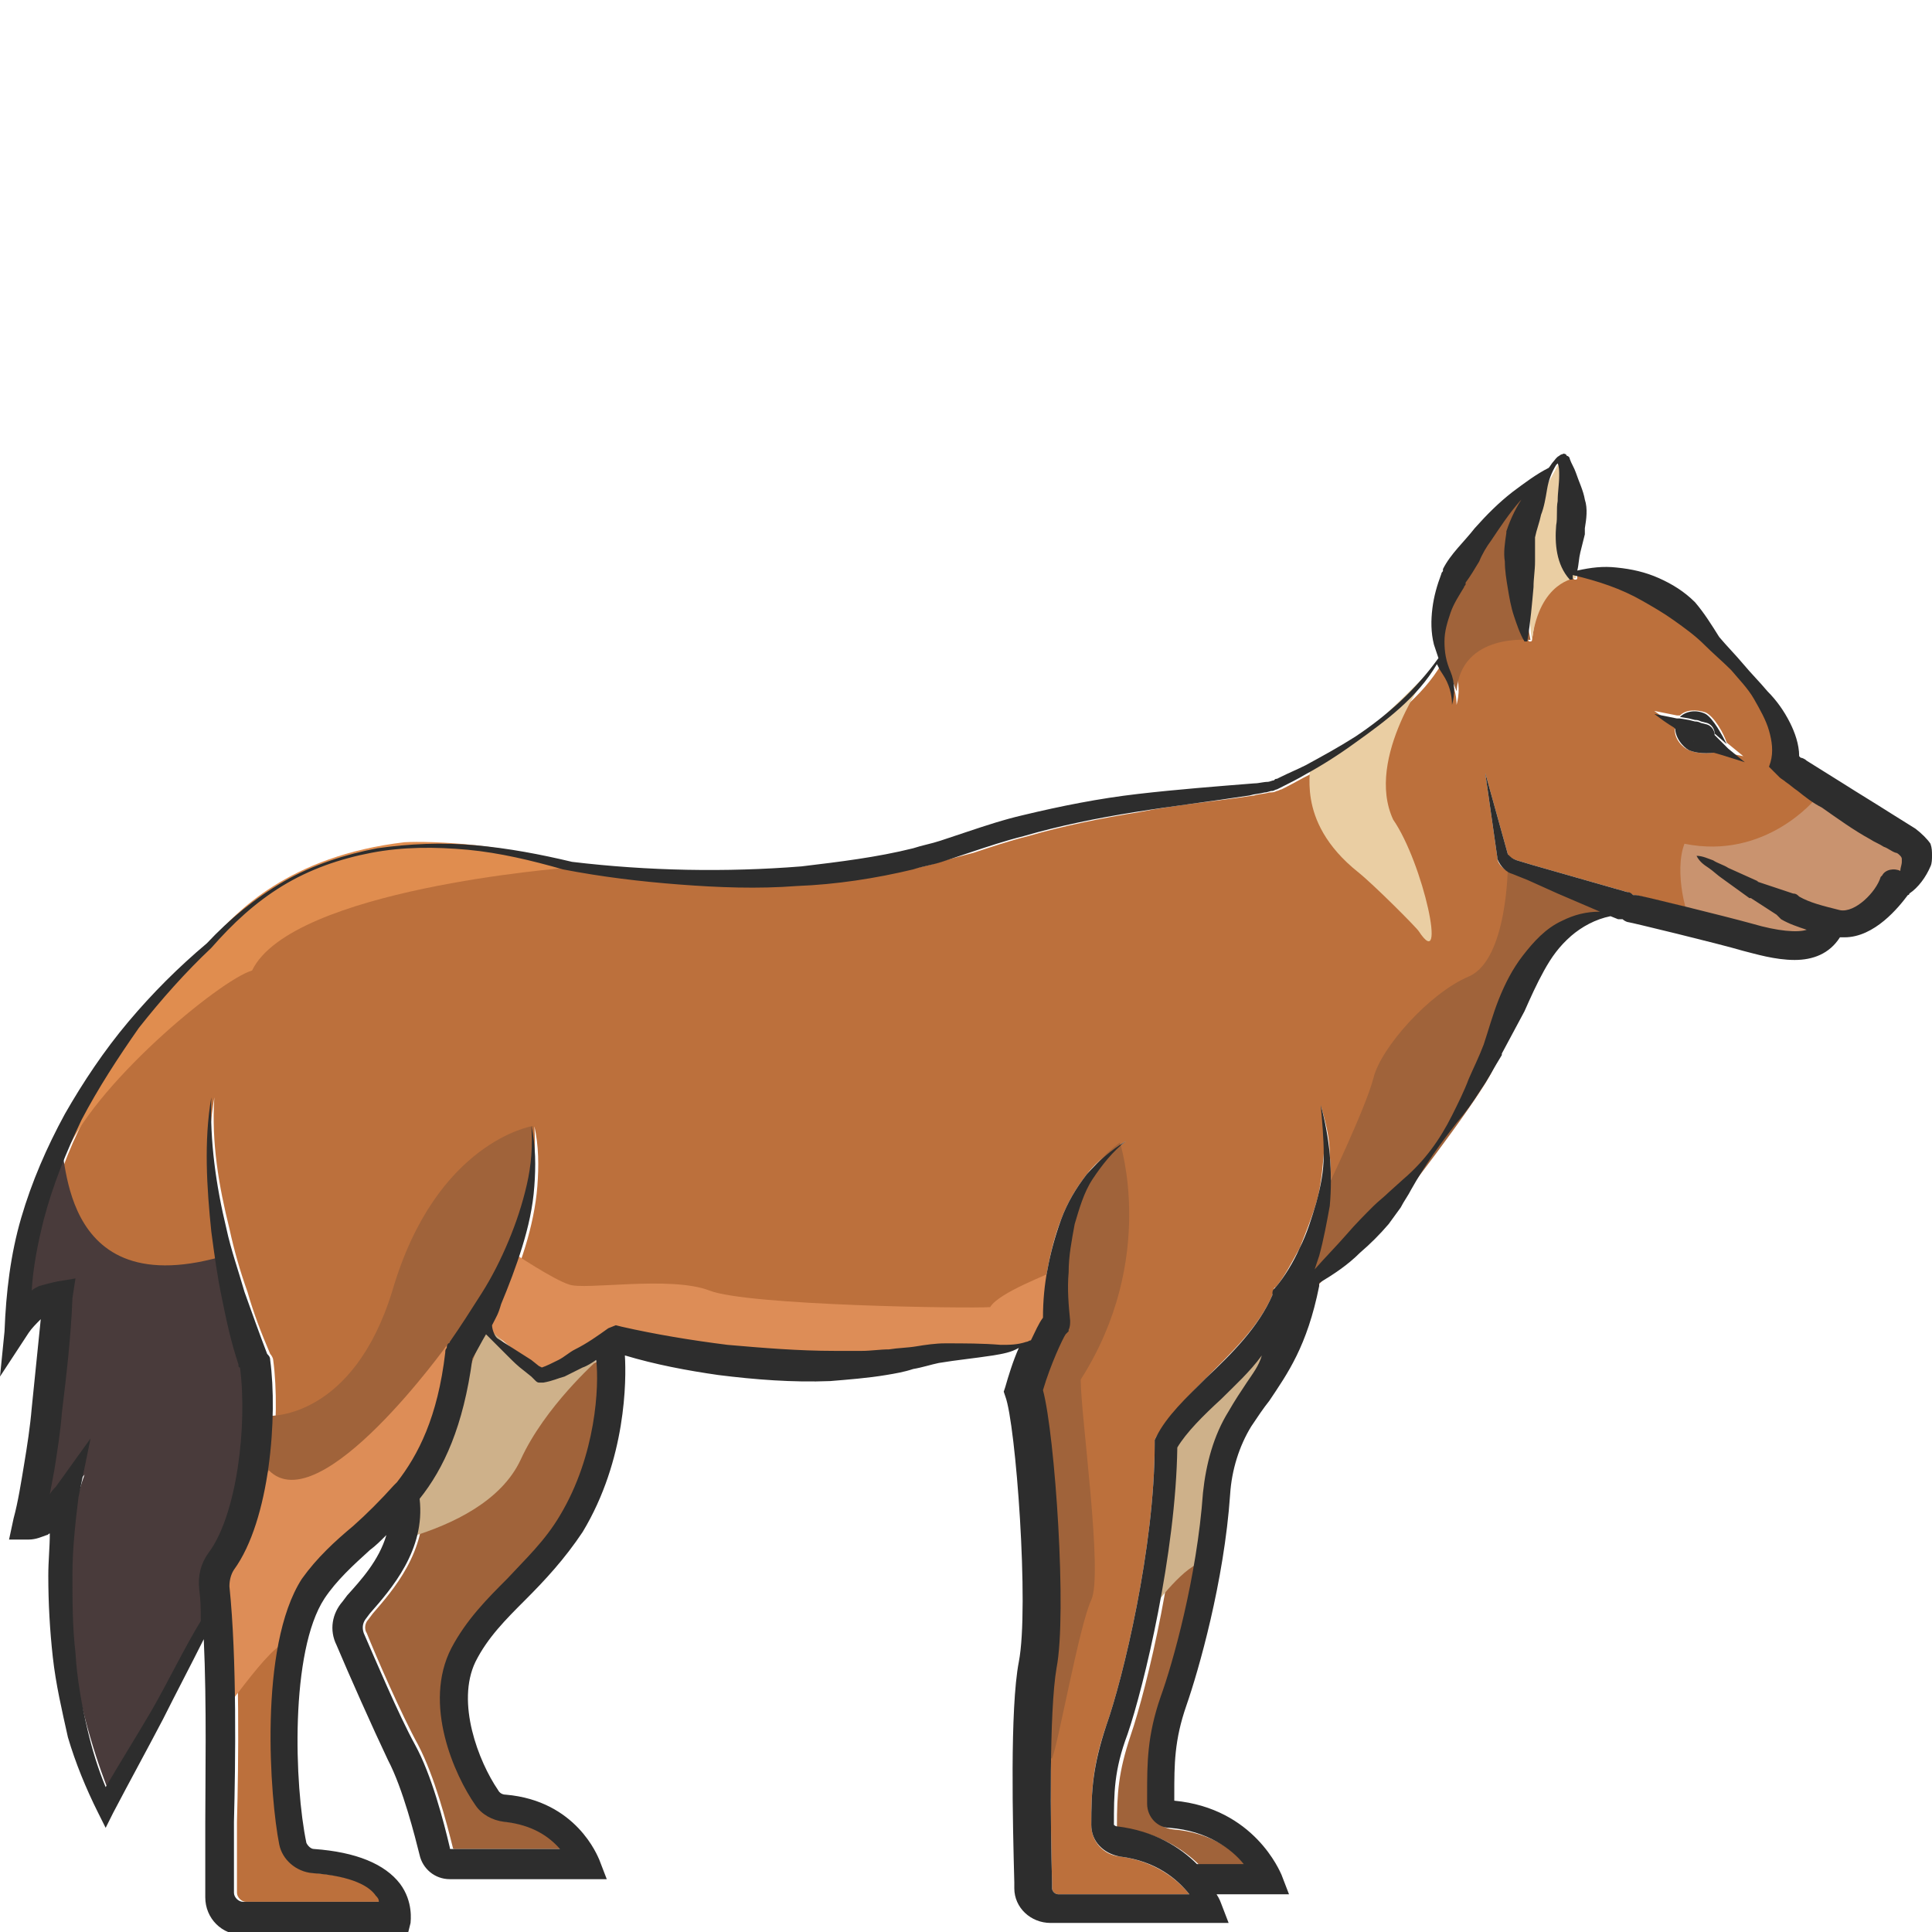 <?xml version="1.0" encoding="utf-8"?>
<!-- Generator: Adobe Illustrator 23.0.0, SVG Export Plug-In . SVG Version: 6.00 Build 0)  -->
<svg version="1.1" id="Layer_1" xmlns="http://www.w3.org/2000/svg" xmlns:xlink="http://www.w3.org/1999/xlink" x="0px" y="0px"
	 viewBox="0 0 128 128" 
width="128" height="128"
style="enable-background:new 0 0 128 128;" xml:space="preserve">
<style type="text/css">
	.st0{fill:#E5B77A;}
	.st1{fill:#A0633A;}
	.st2{fill:#CEB18A;}
	.st3{fill:#BC703C;}
	.st4{fill:#C9936F;}
	.st5{fill:#EACEA3;}
	.st6{fill:#E08D4F;}
	.st7{fill:#2D2D2D;}
	.st8{fill:#DD8D57;}
	.st9{fill:#493B3B;}
	.st10{fill:#EACAB5;}
</style>
<g>
	<path class="st0" d="M36,90.7C36,90.6,36,90.6,36,90.7L36,90.7C36.1,90.7,36.1,90.7,36,90.7z"/>
	<path class="st1" d="M38.8,90.6c-0.4,0.2-0.8,0.4-1.2,0.6c-0.4,0.2-0.8,0.3-1.4,0.4c-0.1,0-0.2,0-0.3,0c-0.1,0-0.1,0-0.2-0.1
		c-0.1-0.1-0.1-0.1-0.1-0.1l-0.2-0.2l-0.5-0.4c-0.3-0.3-0.7-0.6-1-0.9c-0.5-0.5-1-1-1.5-1.5c-0.3,0.5-0.6,1.1-0.9,1.6
		c-0.6,4.5-1.9,7.3-3.5,9.3c0.3,3.5-2,6.1-3.3,7.6l-0.3,0.4c-0.2,0.2-0.3,0.6-0.1,0.9c0.6,1.5,2.3,5.4,3.4,7.4
		c1.1,2.1,1.9,5.2,2.3,6.8c0,0.1,0.1,0.1,0.1,0.1h7.2c-0.7-0.8-1.9-1.6-3.7-1.8c-0.8-0.1-1.5-0.5-1.9-1.1c-1.4-2-3.5-6.8-1.6-10.4
		c1-1.9,2.3-3.3,3.7-4.6c1.2-1.2,2.5-2.5,3.5-4.2c2.4-4,2.6-8.6,2.6-10.3C39.3,90.3,39.1,90.4,38.8,90.6z"/>
	<path class="st1" d="M81.1,92.8c-1.2,1.1-2.2,2.2-2.9,3.2c-0.1,7-2.2,15.8-3.3,19c-0.8,2.4-0.9,3.8-0.9,6c0,0.1,0.1,0.1,0.2,0.1
		c2.5,0.3,4.2,1.4,5.3,2.5h3.1c-0.8-1-2.4-2.2-4.9-2.4c-0.9-0.1-1.5-0.8-1.5-1.6l0-0.6c0-2.1,0-3.9,0.9-6.5
		c0.8-2.2,2.4-7.9,2.8-13.5c0.1-1.9,0.7-3.8,1.7-5.4c0.4-0.7,0.8-1.3,1.2-1.9c0.4-0.6,0.8-1.1,1.1-1.7C82.9,90.9,82,91.9,81.1,92.8z
		"/>
	<path class="st2" d="M39.6,90.1c-0.1,0.1-3.5,3.1-5.1,6.6c-1.3,2.8-4.6,4.3-7.2,5.1c-0.3-1.4,0.2-3.6,0.2-3.6s3-5.7,3.1-8
		c0.7-1.3,1.7-2.5,1.7-2.5l1.2,1.4c0,0,1.3,1,1.8,1.3s1.7,0.7,2.1,0.4C37.8,90.5,39.6,90.1,39.6,90.1z"/>
	<path class="st3" d="M124.6,56.5c0.1-0.2,0.3-0.3,0.5-0.4c-0.3-0.2-0.6-0.3-0.9-0.5c-1.1-0.6-2.2-1.4-3.2-2.1
		c-0.5-0.4-1-0.8-1.6-1.1c-0.3-0.2-0.5-0.4-0.8-0.6c-0.1-0.1-0.3-0.2-0.4-0.3l-0.2-0.2l-0.2-0.2l-0.3-0.3l0.1-0.3
		c0.1-0.6,0.1-1.3-0.1-2.1c-0.2-0.7-0.6-1.4-1-2.1c-0.4-0.7-0.9-1.3-1.5-1.9c-0.5-0.6-1.2-1.1-1.8-1.7l0,0c-0.6-0.6-1.3-1.1-2-1.6
		c-0.7-0.4-1.4-0.9-2.1-1.3c-1.4-0.8-2.9-1.3-4.6-1.7c0,0.1,0,0.1,0,0.2l0,0c0,0.1-0.1,0.1-0.1,0.1c0,0-0.1,0-0.1,0
		c-0.8-1-0.9-2.4-0.9-3.6c0-0.5,0-1,0.1-1.6c0-0.5,0.1-1.1,0.1-1.7c0-0.3-0.1-0.5-0.1-0.8c0,0-0.1,0.1-0.1,0.1
		c-0.3,0.5-0.5,1-0.6,1.6c-0.1,0.6-0.2,1.1-0.4,1.7c-0.1,0.5-0.3,1-0.4,1.5l0,1.6c0,0.6-0.1,1.1-0.1,1.7c-0.1,1.2-0.2,2.3-0.4,3.5
		c0,0.1-0.1,0.1-0.1,0.1c0,0-0.1,0-0.1,0c-0.3-0.5-0.5-1.1-0.7-1.7c-0.2-0.6-0.3-1.2-0.4-1.8c-0.1-0.6-0.2-1.2-0.2-1.8
		c0-0.6,0-1.2,0.1-1.9l0-0.1l0,0c0.3-0.8,0.7-1.6,1.2-2.4c-0.1,0.1-0.2,0.2-0.3,0.4c-0.7,0.8-1.3,1.7-1.9,2.6
		c-0.3,0.5-0.6,0.9-0.8,1.4c-0.3,0.5-0.5,0.9-0.9,1.4c0,0,0,0,0,0c0,0,0,0,0,0.1c0,0.1-0.1,0.1-0.1,0.2l0,0
		c-0.3,0.5-0.7,1.1-0.9,1.7c-0.2,0.6-0.4,1.3-0.4,1.9c0,0.7,0.1,1.3,0.4,2c0.3,0.7,0.3,1.5,0.1,2.2c0-0.7-0.2-1.4-0.6-2
		c-0.2-0.3-0.3-0.3-0.4-0.7c-1.3,2.2-3.4,3.7-5.4,5.2c-1,0.8-2.1,1.5-3.3,2.1c-0.6,0.3-1.1,0.6-1.7,0.9l-0.2,0.1
		c-0.1,0-0.2,0.1-0.3,0.1c-0.2,0.1-0.3,0.1-0.5,0.1c-0.3,0.1-0.7,0.1-1,0.2c-2.6,0.4-5.1,0.6-7.6,1.1c-2.5,0.4-5,0.9-7.4,1.6
		c-1.2,0.3-2.4,0.7-3.6,1.1L62.6,57c-0.6,0.2-1.3,0.4-1.9,0.5c-2.6,0.6-5.1,1-7.7,1.1c-2.6,0.1-5.2,0.1-7.8-0.1
		c-2.6-0.2-5.1-0.5-7.7-1l0,0l0,0c-2-0.6-4.1-1.1-6.3-1.3c-2.1-0.2-4.3-0.2-6.4,0.2c-2.1,0.4-4.1,1.1-5.9,2.2
		c-1.8,1.1-3.4,2.5-4.7,4.1l0,0l0,0c-1.8,1.6-3.4,3.4-4.8,5.3c-1.4,1.9-2.8,3.9-3.8,6.1c-1.1,2.1-1.9,4.4-2.5,6.6
		c-0.4,1.5-0.7,3.1-0.8,4.7c0.2-0.1,0.3-0.2,0.5-0.3C3,85.1,3.3,85,3.7,84.9L5,84.7L4.9,86c-0.2,2.5-0.4,5.1-0.7,7.6
		c-0.2,1.3-0.3,2.5-0.5,3.8c-0.1,0.5-0.2,1.1-0.3,1.6c0.1-0.2,0.3-0.3,0.4-0.5L6,95.3l-0.6,3.9c-0.2,1.6-0.4,3.4-0.4,5.1
		c0,1.7,0,3.4,0.2,5.2c0.2,1.7,0.4,3.4,0.8,5.1c0.3,1.3,0.7,2.6,1.2,3.8c1-1.7,2-3.3,3-5c1.1-1.8,2.2-4.2,3.3-6
		c0-0.9-0.1-1.3-0.1-2.1c-0.1-0.9,0.1-1.7,0.6-2.4c1.9-2.6,2.6-8.5,2.1-12.3c0,0,0-0.1-0.1-0.1c0,0,0-0.1,0-0.1l0,0
		c-0.4-1.4-0.8-2.9-1.1-4.4c-0.3-1.5-0.6-2.9-0.7-4.4c-0.4-3-0.5-6,0-8.9c-0.2,3,0.3,5.9,1,8.7c0.3,1.4,0.7,2.8,1.2,4.2
		c0.4,1.4,0.9,2.7,1.5,4.1c0.1,0.1,0.2,0.3,0.2,0.4c0.5,3.7,0,10.6-2.4,13.9c-0.2,0.3-0.3,0.7-0.3,1.1c0.5,4.8,0.4,11.8,0.3,15.6
		c0,0.8,0,1.5,0,1.9c0,1.1,0,2.1,0,2.8c0,0.3,0.3,0.6,0.6,0.6h9c-0.1-0.1-0.1-0.2-0.2-0.4c-0.5-0.6-1.6-1.3-4.2-1.5
		c-1.1-0.1-2-0.9-2.2-1.9c-0.6-3-1.5-13.1,1.5-17.6c1-1.5,2.2-2.5,3.4-3.5c0.9-0.8,1.9-1.6,2.7-2.7c0-0.1,0.1-0.2,0.2-0.2
		c1.5-1.8,2.7-4.4,3.2-8.6c0-0.1,0.1-0.2,0.1-0.3c0-0.1,0.1-0.2,0.1-0.3c0,0,0-0.1,0.1-0.1l0,0c0.8-1,1.5-2.1,2.1-3.2
		c0.7-1.1,1.3-2.3,1.8-3.5c0.5-1.2,0.9-2.4,1.2-3.7c0.3-1.3,0.4-2.6,0.3-3.9c0.3,1.3,0.3,2.7,0.2,4c-0.1,1.3-0.4,2.7-0.8,4
		c-0.4,1.3-0.9,2.6-1.4,3.8c-0.3,0.6-0.3,0.8-0.6,1.4c0,0.4,0.2,0.8,0.4,0.9l1.1,0.7l1.1,0.7l0.5,0.4l0.2,0.1c0,0,0,0,0,0
		c0.3-0.1,0.7-0.3,1.1-0.5c0.4-0.2,0.7-0.4,1.1-0.7c0.7-0.5,1.5-0.9,2.2-1.4l0.3-0.2l0.4,0.1c2.3,0.5,4.7,0.9,7,1.2
		c2.4,0.3,4.7,0.5,7.1,0.4c0.6,0,1.2,0,1.8,0c0.6,0,1.2-0.1,1.8-0.1c0.6,0,1.2-0.1,1.8-0.2c0.6-0.1,1.2-0.2,1.9-0.2
		c1.2-0.1,2.5,0,3.7,0.1c0.6,0,1.2,0,1.7-0.2c0.1,0,0.2-0.1,0.3-0.1c0.3-0.6,0.5-1.1,0.8-1.5c0-1.1,0.1-2.1,0.3-3.2
		c0.2-1.1,0.5-2.3,0.9-3.3c0.4-1.1,1-2.1,1.7-3c0.7-0.9,1.6-1.6,2.6-2.2c-0.9,0.7-1.6,1.5-2.2,2.5c-0.5,0.9-0.9,2-1.2,3
		c-0.2,1-0.4,2.1-0.4,3.2c0,1.1,0,2.2,0.1,3.2l0,0c0,0.2,0,0.4-0.1,0.6c0,0,0,0.1,0,0.1c0,0,0,0.1-0.1,0.1c0,0.1-0.1,0.1-0.1,0.1
		c-0.2,0.3-1.1,2-1.5,3.7c0.9,2.9,1.6,14.8,0.9,18.4c-0.5,2.9-0.4,10.5-0.3,14.2l0,0.4c0,0.2,0.2,0.4,0.4,0.4h8.7
		c-0.8-1-2.3-2.2-4.6-2.5c-1.1-0.1-1.9-1-1.9-2.1c0-2.3,0.1-4,1-6.6c1.1-3.1,3.2-11.8,3.2-18.6v-0.3l0.1-0.2c0.8-1.3,2-2.6,3.3-3.9
		c1.7-1.7,3.5-3.4,4.4-5.5c0-0.1,0.1-0.2,0.1-0.4c0,0,0-0.1,0.1-0.1l0,0c0.6-0.7,1.1-1.7,1.6-2.6c0.4-1,0.8-2,1.1-3
		c0.3-1,0.4-2.1,0.5-3.2c0.1-1.1,0-2.2-0.2-3.3c0.3,1.1,0.6,2.1,0.6,3.3c0.1,1.1,0.1,2.2,0,3.4c-0.1,1.1-0.3,2.2-0.7,3.3
		c-0.1,0.3-0.2,0.6-0.3,0.9c0,0,0,0,0,0c0.7-0.8,1.4-1.5,2.1-2.3c0.6-0.6,1.2-1.3,1.8-1.9c0.3-0.3,0.6-0.6,1-0.9l1-0.9
		c1.3-1.2,2.4-2.6,3.2-4.2c0.4-0.8,0.7-1.6,1.1-2.4c0.3-0.8,0.6-1.6,1-2.3c0.3-1,0.6-2,1-3c0.4-1,1-2,1.6-2.9
		c0.7-0.9,1.5-1.8,2.6-2.3c0.8-0.4,1.7-0.6,2.5-0.6l-2.8-1.2l-2-0.9l-1-0.4c-0.4-0.2-0.9-0.5-1-1l0-0.1l0,0l-0.8-5.6l1.5,5.4
		c0.1,0.2,0.3,0.3,0.6,0.4l1,0.3l2.1,0.6l4.2,1.2c0.1,0,0.3,0.1,0.4,0.2c0.1,0,0.1,0,0.2,0c0.2,0.1,6,1.4,7.7,1.9
		c1.8,0.5,3,0.7,3.6,0.4c-0.6-0.2-1.2-0.5-1.7-0.7c-0.1-0.1-0.2-0.2-0.3-0.3l-1.7-1.1l-0.1,0l-1.8-1.3c-0.3-0.2-0.6-0.4-0.9-0.7
		c-0.3-0.2-0.6-0.4-0.8-0.8c0.4,0,0.7,0.2,1.1,0.3c0.3,0.2,0.7,0.3,1,0.5l2,0.9l-0.1,0l2.4,0.8c0.1,0,0.3,0.1,0.4,0.2
		c0.7,0.3,1.5,0.6,2.7,0.9c1,0.2,2.3-1.2,2.9-2C124.5,57.7,124.3,57,124.6,56.5z M114,49.8c-0.6,0.1-1.4,0.2-2.1-0.1
		c-0.5-0.2-1.1-0.9-0.9-1.6l-0.1-0.1c-0.4-0.3-0.9-0.6-1.3-0.9c0.5,0.1,1,0.2,1.5,0.3l0.2,0c0.4-0.4,1.1-0.4,1.7-0.2
		c0.6,0.3,1.2,1.4,1.4,2l1.1,0.9L114,49.8z"/>
	<path class="st4" d="M120.3,52.9c0,0-3.3,4.1-8.7,3c-0.7,1.8,0.1,5.1,0.7,5.5c0.6,0.4,7.2,1.8,7.2,1.8l2.4-2.6l3.7-1.5
		c0,0,1.8-2.8,1-3.5c-0.8-0.7-6.1-2.6-6.1-2.6"/>
	<path class="st5" d="M94.7,44.5c0,0-4.3,5.7-2.4,9.8c2,2.9,3.6,10.3,1.7,7.4c-0.2-0.3-3-3.1-4-3.9c-4.4-3.5-2.9-7.1-3.3-7.1
		s3.3-1.7,4-2.4C91.5,47.7,94.7,44.5,94.7,44.5z"/>
	<path class="st6" d="M37.5,57.5c0,0-18.2,1.4-20.8,6.8C14.6,64.9,6,72,4.2,76.8c0.5-3.8,4.9-10.1,9.9-14.6c1.5-1.7,5-5.5,12.7-6.4
		C28.4,55.7,34.5,55.9,37.5,57.5z"/>
	<path class="st2" d="M76.4,106.5c0,0,2.2-3,3.4-3c0.3-2.8,2.2-9.8,3.3-10.8c1.1-1,2.1-5.3,1.9-5.3s-7.6,8.2-7.6,8.2L76.4,106.5z"/>
	<path class="st1" d="M35.3,74.6c0,0-6.4,1-9.3,10.9c-2.6,8.5-8.1,8.3-8.1,8.3l-0.6,2.4l-1,4.9c0,0,5-0.6,6.2-1.3
		c1.2-0.7,7.6-6.8,7.7-6.8c0.1-0.1,2.6-6.9,2.7-7c0-0.2,2.1-5.8,2.2-6.3c0.1-0.6,0.3-3.7,0.3-3.8C35.4,75.7,35.3,74.6,35.3,74.6z"/>
	<path class="st7" d="M112.3,47.7c0.1,0,0.2,0,0.4,0.1l0.4,0.1c0.3,0.1,0.5,0.4,0.5,0.7l0.8,0.7c-0.3-0.6-0.9-1.7-1.4-2
		c-0.6-0.3-1.3-0.2-1.7,0.2l0.6,0.1L112.3,47.7z"/>
	<path class="st1" d="M99.9,57.3c0,0,0,6.3-2.6,7.4c-2.6,1.1-5.8,4.7-6.3,6.7c-0.5,2-3.3,7.8-3.3,7.8l-1.1,6.7c0,0,6-6.2,6.5-6.8
		c0.5-0.6,5.7-7.4,5.9-8.5s2.3-7,4.1-8.5c1.8-1.4,5-2.2,4.7-2.2S99.9,57.3,99.9,57.3z"/>
	<path class="st1" d="M74.2,75.7c0,0,2.5,7.7-2.6,15.7c0,2.4,1.5,12.9,0.7,14.6s-2.2,9.6-2.6,10.5c-1.3,0.1-1.2-1.6-1.2-1.6
		s0.9-8.5,0.7-10.1s-0.5-9.3-0.7-10.8c-0.1-1.4-0.9-4-0.3-4.6c0.3-0.3,1.1-5.8,2.7-9.6C72.1,77.1,74.2,75.7,74.2,75.7z"/>
	<path class="st8" d="M29.7,89c0,0-8.5,11.9-11.9,8.4c-1.9,4-3.3,6.1-3.4,7.3c-0.1,1.2-0.2,8.6,0,9s4.1-5.9,5-4.8
		c0.6-2.8,3.1-7,4.9-7.4s5-4.6,5-5.7C29.3,94.6,29.7,89,29.7,89z"/>
	<path class="st5" d="M104.4,38.3c0,0-2.4,0.2-2.9,4.1c-0.4-1.9,0-8.5,0.4-9.2s1.6-2.9,1.6-2.9s1.3,2.4,1.1,3.4
		C104.4,34.6,104.4,38.3,104.4,38.3z"/>
	<path class="st1" d="M101.4,42.4c0,0-4.6-0.5-4.9,3.4c-0.6-1.7-2.1-4.3-0.2-7.3s5.7-6.8,5.7-6.8l-1.3,7L101.4,42.4z"/>
	<path class="st8" d="M69.8,84.2c-0.2,0.2-3.6,1.4-4.2,2.4c-1.4,0.1-16.1-0.1-18.6-1.1c-2.6-1-8.3,0-9.3-0.4C36.7,84.8,34,83,34,83
		l-2.3,4.5l4.5,3.7l5.1-2.6c0,0,10.6,2.3,15.7,1.9c5.1-0.3,8.9-1,9.5-1s3.3-0.9,3.3-0.9L69.8,84.2z"/>
	<path class="st9" d="M3.9,75.9c0.7-0.6-0.6,10.9,11.3,7.2C16,87.2,18.9,96.2,15,103c-0.3,2.7-7.5,16.4-7.5,16.4s-5.4-12-1.9-21.7
		c-1.3,1.5-3.2,2.6-3.2,2.6L3.9,86c0,0-2.2,1.4-2.8,1.6C1.4,83.8,1.4,78,3.9,75.9z"/>
	<path class="st7" d="M112.6,49.4c-0.2-0.1-0.4-0.2-0.4-0.4c0,0,0,0,0-0.1c0,0-0.2-0.1-0.3-0.2l-0.3-0.2l-0.6-0.4
		c-0.1,0.7,0.5,1.4,0.9,1.6c0.7,0.3,1.6,0.2,2.1,0.1L112.6,49.4L112.6,49.4z"/>
	<path class="st7" d="M126.9,54.9l-1.6-1c-1.1-0.7-2.1-1.3-3.2-2l-1.6-1l-0.8-0.5c-0.1-0.1-0.3-0.2-0.4-0.2l-0.1-0.1
		c0-0.8-0.3-1.6-0.6-2.2c-0.4-0.8-0.9-1.5-1.5-2.1c-0.5-0.6-1.1-1.2-1.6-1.8c-0.5-0.6-1.1-1.2-1.6-1.8c-0.5-0.8-1-1.6-1.6-2.3
		c-0.7-0.7-1.5-1.2-2.4-1.6c-0.9-0.4-1.8-0.6-2.8-0.7c-0.9-0.1-1.7,0-2.6,0.2c0.1-0.4,0.1-0.8,0.2-1.2l0.2-0.8l0.1-0.4l0-0.2l0-0.2
		c0.1-0.6,0.2-1.3,0-1.9c-0.1-0.6-0.4-1.2-0.6-1.8c-0.1-0.3-0.3-0.6-0.4-0.9c0-0.1-0.1-0.2-0.2-0.2c0-0.1-0.2-0.2-0.3-0.1
		c-0.1,0-0.2,0.1-0.2,0.1c-0.2,0.1-0.3,0.3-0.4,0.4c-0.1,0.1-0.2,0.3-0.3,0.4c-0.8,0.4-1.6,1-2.4,1.6c-0.9,0.7-1.7,1.5-2.5,2.4
		c-0.7,0.9-1.6,1.7-2.1,2.7c0,0,0,0.1,0,0.1c0,0.1-0.1,0.1-0.1,0.2c-0.3,0.8-0.5,1.5-0.6,2.3c-0.1,0.8-0.1,1.6,0.1,2.4
		c0.1,0.3,0.2,0.6,0.3,0.9c0,0,0,0,0,0c-1.5,2.1-3.4,3.8-5.5,5.2c-1.1,0.7-2.2,1.3-3.3,1.9c-0.6,0.3-1.1,0.5-1.7,0.8l-0.2,0.1
		c-0.1,0-0.1,0-0.2,0.1c-0.1,0-0.3,0.1-0.4,0.1c-0.3,0-0.6,0.1-0.9,0.1c-2.5,0.2-5.1,0.4-7.7,0.7c-2.6,0.3-5.1,0.8-7.6,1.4
		c-1.3,0.3-2.5,0.7-3.7,1.1l-1.8,0.6c-0.6,0.2-1.2,0.3-1.8,0.5c-2.4,0.6-4.9,0.9-7.4,1.2c-5,0.4-10.2,0.3-15.2-0.3
		c-2.1-0.5-4.2-0.9-6.4-1.1c-2.2-0.2-4.4-0.1-6.5,0.2c-2.1,0.4-4.3,1.1-6.2,2.2c-1.9,1.1-3.6,2.5-5.1,4.1c-1.9,1.6-3.6,3.3-5.2,5.2
		c-1.6,1.9-3,4-4.2,6.1c-1.2,2.2-2.2,4.5-2.9,6.9c-0.7,2.4-1,4.9-1.1,7.5L0,91.2l1.9-2.9c0.2-0.3,0.5-0.6,0.8-0.9
		c-0.2,2-0.4,3.9-0.6,5.9c-0.1,1.2-0.3,2.5-0.5,3.7c-0.2,1.2-0.4,2.5-0.7,3.6L0.6,102l1.3,0c0.5,0,0.9-0.2,1.2-0.3
		c0.1,0,0.1-0.1,0.2-0.1c0,0.9-0.1,1.8-0.1,2.8c0,1.8,0.1,3.6,0.3,5.4c0.2,1.8,0.6,3.5,1,5.3c0.5,1.7,1.2,3.4,2,5l0.5,1l0.5-1
		c1.1-2.1,2.2-4.1,3.3-6.2c0.9-1.8,1.8-3.5,2.7-5.3c0.2,4.3,0.1,9.3,0.1,12.2c0,0.9,0,1.5,0,2c0,1.1,0,2.1,0,2.9
		c0,1.4,1.1,2.5,2.5,2.5h10.9l0.2-0.8c0-0.1,0.2-1.4-0.7-2.6c-1-1.3-2.9-2.1-5.7-2.3c-0.2,0-0.4-0.2-0.5-0.4
		c-0.8-3.8-1.1-12.7,1.2-16.2c0.8-1.2,1.9-2.2,3-3.2c0.4-0.3,0.7-0.6,1.1-1c-0.5,1.7-1.7,3-2.6,4l-0.3,0.4c-0.7,0.8-0.9,1.9-0.4,2.9
		c0.8,1.9,2.4,5.5,3.4,7.6c1,1.9,1.8,5.1,2.1,6.3c0.2,0.9,1,1.6,2,1.6h10.4l-0.5-1.3c-0.1-0.2-1.5-3.9-6.2-4.3
		c-0.2,0-0.4-0.1-0.5-0.3c-1.3-1.9-2.8-5.8-1.5-8.5c0.8-1.6,2-2.8,3.3-4.1c1.3-1.3,2.6-2.7,3.8-4.5c2.9-4.8,2.9-10.1,2.8-11.7
		c2,0.6,4.1,1,6.2,1.3c2.4,0.3,4.9,0.5,7.4,0.4c1.2-0.1,2.5-0.2,3.7-0.4c0.6-0.1,1.2-0.2,1.8-0.4c0.6-0.1,1.2-0.3,1.7-0.4
		c1.2-0.2,2.3-0.3,3.6-0.5c0.6-0.1,1.2-0.2,1.7-0.5c-0.4,0.9-0.7,1.9-0.9,2.6l-0.1,0.3l0.1,0.3c0.7,1.8,1.6,14,0.9,17.6
		c-0.6,3.1-0.4,10.8-0.3,14.6l0,0.4c0,1.3,1.1,2.3,2.4,2.3h11.8l-0.5-1.3c0,0-0.1-0.3-0.3-0.6h4.8l-0.5-1.3
		c-0.1-0.2-1.8-4.4-7.1-4.9l0-0.4c0-2,0-3.6,0.8-5.9c0.8-2.3,2.5-8.2,2.9-14c0.1-1.6,0.6-3.2,1.4-4.5c0.4-0.6,0.8-1.2,1.2-1.7
		c1.2-1.8,2.5-3.6,3.3-7.6c0-0.1,0-0.1,0-0.2c1-0.6,1.9-1.2,2.7-2c0.7-0.6,1.3-1.2,1.9-1.9c0.3-0.4,0.5-0.7,0.8-1.1
		c0.2-0.4,0.5-0.8,0.7-1.2c0.9-1.6,1.9-3,3-4.4c0.6-0.7,1.1-1.4,1.6-2.2c0.5-0.7,0.9-1.5,1.4-2.3l0-0.1L101,67
		c0.4-0.9,0.8-1.8,1.3-2.7c0.5-0.9,1-1.6,1.8-2.3c0.7-0.6,1.6-1.1,2.6-1.3l0.5,0.2c0,0,0.1,0,0.1,0c0.1,0,0.2,0,0.2,0
		c0.1,0.1,0.3,0.2,0.4,0.2c0.1,0,5.9,1.4,7.6,1.9c0.8,0.2,2.1,0.6,3.4,0.6c1.2,0,2.3-0.4,3-1.5c0.1,0,0.2,0,0.3,0c2,0,3.6-2,4.2-2.8
		c0,0,0.1,0,0.1-0.1c0.6-0.4,1.1-1.1,1.4-1.8c0.1-0.2,0.1-0.5,0.1-0.7c0-0.3,0-0.5-0.1-0.8C127.7,55.6,127.3,55.2,126.9,54.9z
		 M37.1,100.4c-1,1.7-2.3,2.9-3.5,4.2c-1.3,1.3-2.7,2.7-3.7,4.6c-1.9,3.7,0.2,8.4,1.6,10.4c0.4,0.6,1.1,1,1.9,1.1
		c1.9,0.2,3,1,3.7,1.8h-7.2c-0.1,0-0.1,0-0.1-0.1c-0.4-1.7-1.2-4.8-2.3-6.8c-1.1-2-2.7-5.8-3.4-7.4c-0.1-0.3-0.1-0.6,0.1-0.9
		l0.3-0.4c1.4-1.6,3.7-4.2,3.3-7.6c1.6-2,2.9-4.8,3.5-9.3c0.3-0.5,0.6-1.1,0.9-1.6c0.5,0.5,1,1,1.5,1.5c0.3,0.3,0.6,0.6,1,0.9
		l0.5,0.4l0.2,0.2c0,0,0,0,0.1,0.1c0.1,0.1,0.2,0.1,0.2,0.1c0.1,0,0.2,0,0.3,0c0.6-0.1,1-0.3,1.4-0.4c0.4-0.2,0.8-0.4,1.2-0.6
		c0.3-0.1,0.6-0.3,0.9-0.5C39.7,91.8,39.5,96.4,37.1,100.4z M36,90.6C36,90.6,36,90.6,36,90.6C36.1,90.7,36.1,90.7,36,90.6L36,90.6z
		 M82.6,91.6c-0.4,0.6-0.8,1.2-1.2,1.9c-1,1.6-1.5,3.5-1.7,5.4c-0.4,5.6-2,11.3-2.8,13.5c-0.9,2.6-0.9,4.4-0.9,6.5l0,0.6
		c0,0.9,0.7,1.6,1.5,1.6c2.5,0.2,4.1,1.4,4.9,2.4h-3.1c-1.1-1.1-2.8-2.2-5.3-2.5c-0.1,0-0.2-0.1-0.2-0.1c0-2.1,0-3.6,0.9-6
		c1.1-3.2,3.2-12,3.3-19c0.6-1,1.7-2.1,2.9-3.2c0.9-0.9,1.9-1.8,2.7-2.9C83.4,90.5,83,91,82.6,91.6z M121.9,60.3
		c-1.2-0.3-2-0.5-2.7-0.9c-0.1-0.1-0.2-0.2-0.4-0.2l-2.4-0.8l0.1,0l-2-0.9c-0.3-0.2-0.7-0.3-1-0.5c-0.3-0.1-0.7-0.3-1.1-0.3
		c0.2,0.4,0.5,0.6,0.8,0.8c0.3,0.2,0.6,0.5,0.9,0.7l1.8,1.3l0.1,0l1.7,1.1c0.1,0.1,0.2,0.2,0.3,0.3c0.5,0.3,1.1,0.5,1.7,0.7
		c-0.6,0.2-1.9,0.1-3.6-0.4c-1.8-0.5-7.5-1.9-7.7-1.9c-0.1,0-0.1,0-0.2,0c-0.1-0.1-0.2-0.2-0.4-0.2l-4.2-1.2l-2.1-0.6l-1-0.3
		c-0.3-0.1-0.4-0.2-0.6-0.4l-1.5-5.4l0.8,5.6l0,0l0,0.1c0.2,0.5,0.6,0.9,1,1l1,0.4l2,0.9l2.8,1.2c-0.9,0-1.7,0.2-2.5,0.6
		c-1.1,0.5-1.9,1.4-2.6,2.3c-0.7,0.9-1.2,1.9-1.6,2.9c-0.4,1-0.7,2.1-1,3c-0.3,0.8-0.7,1.6-1,2.3c-0.3,0.8-0.7,1.6-1.1,2.4
		c-0.8,1.6-1.8,3-3.2,4.2l-1,0.9c-0.3,0.3-0.7,0.6-1,0.9c-0.6,0.6-1.2,1.2-1.8,1.9c-0.7,0.8-1.4,1.5-2.1,2.3c0,0,0,0,0,0
		c0.1-0.3,0.2-0.6,0.3-0.9c0.3-1.1,0.5-2.2,0.7-3.3c0.1-1.1,0.1-2.2,0-3.4c-0.1-1.1-0.3-2.2-0.6-3.3c0.1,1.1,0.2,2.2,0.2,3.3
		c0,1.1-0.2,2.1-0.5,3.2c-0.3,1-0.6,2-1.1,3c-0.4,0.9-1,1.9-1.6,2.6l0,0c0,0-0.1,0.1-0.1,0.1c-0.1,0.1-0.1,0.2-0.1,0.4
		c-0.9,2.1-2.7,3.9-4.4,5.5c-1.3,1.3-2.6,2.5-3.3,3.9l-0.1,0.2v0.3c0,6.8-2.1,15.5-3.2,18.6c-0.9,2.7-1,4.3-1,6.6
		c0,1.1,0.8,1.9,1.9,2.1c2.4,0.3,3.8,1.5,4.6,2.5h-8.7c-0.2,0-0.4-0.2-0.4-0.4l0-0.4c-0.1-3.7-0.2-11.3,0.3-14.2
		c0.7-3.6-0.1-15.4-0.9-18.4c0.5-1.7,1.3-3.4,1.5-3.7c0,0,0.1-0.1,0.1-0.1c0,0,0,0,0.1-0.1c0,0,0-0.1,0-0.1c0.1-0.2,0.1-0.4,0.1-0.6
		l0,0c-0.1-1-0.2-2.1-0.1-3.2c0-1.1,0.2-2.1,0.4-3.2c0.3-1,0.6-2.1,1.2-3c0.6-0.9,1.3-1.8,2.2-2.5c-1,0.6-1.8,1.3-2.6,2.2
		c-0.7,0.9-1.3,1.9-1.7,3c-0.4,1.1-0.7,2.2-0.9,3.3c-0.2,1-0.3,2.1-0.3,3.2c-0.3,0.4-0.5,0.9-0.8,1.5c-0.1,0-0.2,0.1-0.3,0.1
		c-0.6,0.2-1.1,0.2-1.7,0.2c-1.2-0.1-2.4-0.1-3.7-0.1c-0.6,0-1.3,0.1-1.9,0.2c-0.6,0.1-1.2,0.1-1.8,0.2c-0.6,0-1.2,0.1-1.8,0.1
		c-0.6,0-1.2,0-1.8,0c-2.4,0-4.8-0.2-7.1-0.4c-2.4-0.3-4.8-0.7-7-1.2l-0.4-0.1L40.3,88c-0.7,0.5-1.4,1-2.2,1.4
		c-0.4,0.2-0.7,0.5-1.1,0.7c-0.4,0.2-0.8,0.4-1.1,0.5c0,0,0,0,0,0l-0.2-0.1l-0.5-0.4l-1.1-0.7L33,88.7c-0.2-0.1-0.4-0.6-0.4-0.9
		c0.3-0.6,0.4-0.7,0.6-1.4c0.5-1.2,1-2.5,1.4-3.8c0.4-1.3,0.7-2.6,0.8-4c0.1-1.3,0.1-2.7-0.2-4c0.1,1.3,0,2.6-0.3,3.9
		c-0.3,1.3-0.7,2.5-1.2,3.7c-0.5,1.2-1.1,2.4-1.8,3.5c-0.7,1.1-1.4,2.2-2.1,3.2l0,0c0,0,0,0.1-0.1,0.1c-0.1,0.1-0.1,0.2-0.1,0.3
		c-0.1,0.1-0.1,0.2-0.1,0.3c-0.5,4.3-1.8,6.8-3.2,8.6c-0.1,0.1-0.1,0.1-0.2,0.2c-0.9,1-1.8,1.9-2.7,2.7c-1.2,1-2.4,2.1-3.4,3.5
		c-2.9,4.5-2.1,14.6-1.5,17.6c0.2,1,1.1,1.8,2.2,1.9c2.7,0.2,3.8,0.9,4.2,1.5c0.1,0.1,0.2,0.2,0.2,0.4h-9c-0.3,0-0.6-0.3-0.6-0.6
		c0-0.7,0-1.7,0-2.8c0-0.4,0-1.1,0-1.9c0.1-3.8,0.2-10.8-0.3-15.6c0-0.4,0.1-0.8,0.3-1.1c2.4-3.3,2.9-10.2,2.4-13.9
		c0-0.2-0.1-0.3-0.2-0.4c-0.5-1.3-1-2.7-1.5-4.1c-0.4-1.4-0.9-2.8-1.2-4.2c-0.7-2.9-1.1-5.8-1-8.7c-0.5,2.9-0.3,6,0,8.9
		c0.2,1.5,0.4,3,0.7,4.4c0.3,1.5,0.6,2.9,1.1,4.4l0,0c0,0,0,0.1,0,0.1c0,0,0,0.1,0.1,0.1c0.5,3.8-0.2,9.8-2.1,12.3
		c-0.5,0.7-0.7,1.5-0.6,2.4c0.1,0.8,0.1,1.2,0.1,2.1c-1.1,1.8-2.2,4.1-3.3,6c-1,1.7-2,3.3-3,5c-0.5-1.2-0.9-2.5-1.2-3.8
		c-0.4-1.7-0.7-3.4-0.8-5.1c-0.2-1.7-0.2-3.4-0.2-5.2c0-1.7,0.2-3.5,0.4-5.1L6,95.3l-2.3,3.2c-0.1,0.1-0.3,0.3-0.4,0.5
		c0.1-0.5,0.2-1.1,0.3-1.6c0.2-1.3,0.4-2.5,0.5-3.8c0.3-2.5,0.6-5,0.7-7.6L5,84.7l-1.2,0.2C3.3,85,3,85.1,2.6,85.2
		c-0.2,0.1-0.4,0.2-0.5,0.3c0.1-1.6,0.4-3.1,0.8-4.7c0.6-2.3,1.5-4.5,2.5-6.6c1.1-2.1,2.4-4.1,3.8-6.1c1.5-1.9,3.1-3.7,4.8-5.3l0,0
		l0,0c1.4-1.6,2.9-3,4.7-4.1c1.8-1.1,3.8-1.8,5.9-2.2c2.1-0.4,4.2-0.4,6.4-0.2c2.1,0.2,4.2,0.7,6.3,1.3l0,0l0,0
		c2.6,0.5,5.1,0.8,7.7,1c2.6,0.2,5.2,0.3,7.8,0.1c2.6-0.1,5.2-0.5,7.7-1.1c0.6-0.2,1.3-0.3,1.9-0.5l1.8-0.6c1.2-0.4,2.4-0.8,3.6-1.1
		c2.4-0.7,4.9-1.2,7.4-1.6c2.5-0.4,5-0.7,7.6-1.1c0.3-0.1,0.6-0.1,1-0.2c0.2,0,0.3-0.1,0.5-0.1c0.1,0,0.2-0.1,0.3-0.1l0.2-0.1
		c0.6-0.3,1.2-0.6,1.7-0.9c1.1-0.6,2.2-1.3,3.3-2.1c2.1-1.5,4.1-3,5.4-5.2c0.2,0.4,0.2,0.4,0.4,0.7c0.4,0.6,0.6,1.3,0.6,2
		c0.2-0.7,0.2-1.5-0.1-2.2c-0.3-0.7-0.4-1.3-0.4-2c0-0.7,0.2-1.3,0.4-1.9c0.2-0.6,0.6-1.2,0.9-1.7l0,0c0-0.1,0.1-0.1,0.1-0.2
		c0,0,0,0,0-0.1c0,0,0,0,0,0c0.3-0.4,0.6-0.9,0.9-1.4c0.2-0.5,0.5-1,0.8-1.4c0.6-0.9,1.2-1.8,1.9-2.6c0.1-0.1,0.2-0.2,0.3-0.4
		c-0.5,0.7-0.9,1.5-1.2,2.4l0,0l0,0.1c-0.1,0.7-0.2,1.3-0.1,1.9c0,0.6,0.1,1.2,0.2,1.8c0.1,0.6,0.2,1.2,0.4,1.8
		c0.2,0.6,0.4,1.2,0.7,1.7c0,0,0,0,0.1,0c0.1,0,0.1,0,0.1-0.1c0.2-1.2,0.3-2.4,0.4-3.5c0-0.6,0.1-1.1,0.1-1.7l0-1.6
		c0.1-0.5,0.3-1,0.4-1.5c0.2-0.5,0.3-1.1,0.4-1.7c0.1-0.6,0.3-1.1,0.6-1.6c0,0,0.1-0.1,0.1-0.1c0.1,0.2,0.1,0.5,0.1,0.8
		c0,0.6-0.1,1.1-0.1,1.7c-0.1,0.5,0,1.1-0.1,1.6c-0.1,1.2,0,2.6,0.9,3.6c0,0,0,0,0.1,0c0.1,0,0.1,0,0.1-0.1l0,0c0-0.1,0-0.1,0-0.2
		c1.7,0.4,3.2,0.9,4.6,1.7c0.7,0.4,1.4,0.8,2.1,1.3c0.7,0.5,1.4,1,2,1.6l0,0c0.6,0.6,1.2,1.1,1.8,1.7c0.5,0.6,1.1,1.2,1.5,1.9
		c0.4,0.7,0.8,1.4,1,2.1c0.2,0.7,0.3,1.4,0.1,2.1l-0.1,0.3l0.3,0.3l0.2,0.2l0.2,0.2c0.1,0.1,0.3,0.2,0.4,0.3
		c0.3,0.2,0.5,0.4,0.8,0.6c0.5,0.4,1,0.8,1.6,1.1c1,0.7,2.1,1.5,3.2,2.1c0.3,0.2,0.6,0.3,0.9,0.5c0.3,0.1,0.5,0.3,0.8,0.4
		c0.1,0,0.2,0.1,0.3,0.2c0,0,0.1,0.1,0.1,0.2c0,0.1,0,0.1,0,0.2c0,0.2-0.1,0.4-0.1,0.6c-0.4-0.2-1-0.1-1.2,0.3c0,0-0.1,0.1-0.1,0.1
		C124.3,59.1,122.9,60.5,121.9,60.3z"/>
	<path class="st7" d="M113.6,48.7c0-0.3-0.2-0.6-0.5-0.7l-0.4-0.1c-0.2-0.1-0.3-0.1-0.4-0.1l-0.4-0.1l-0.6-0.1l-0.2,0
		c-0.5-0.1-1-0.2-1.5-0.3c0.4,0.3,0.8,0.6,1.3,0.9l0.1,0.1l0.6,0.4l0.3,0.2c0.1,0.1,0.2,0.2,0.3,0.2c0,0,0,0,0,0.1
		c0.1,0.2,0.2,0.4,0.4,0.4l0,0l1.4,0.4l1.6,0.5l-1.1-0.9L113.6,48.7z"/>
	<path class="st10" d="M70.6,88.1"/>
</g>
</svg>
